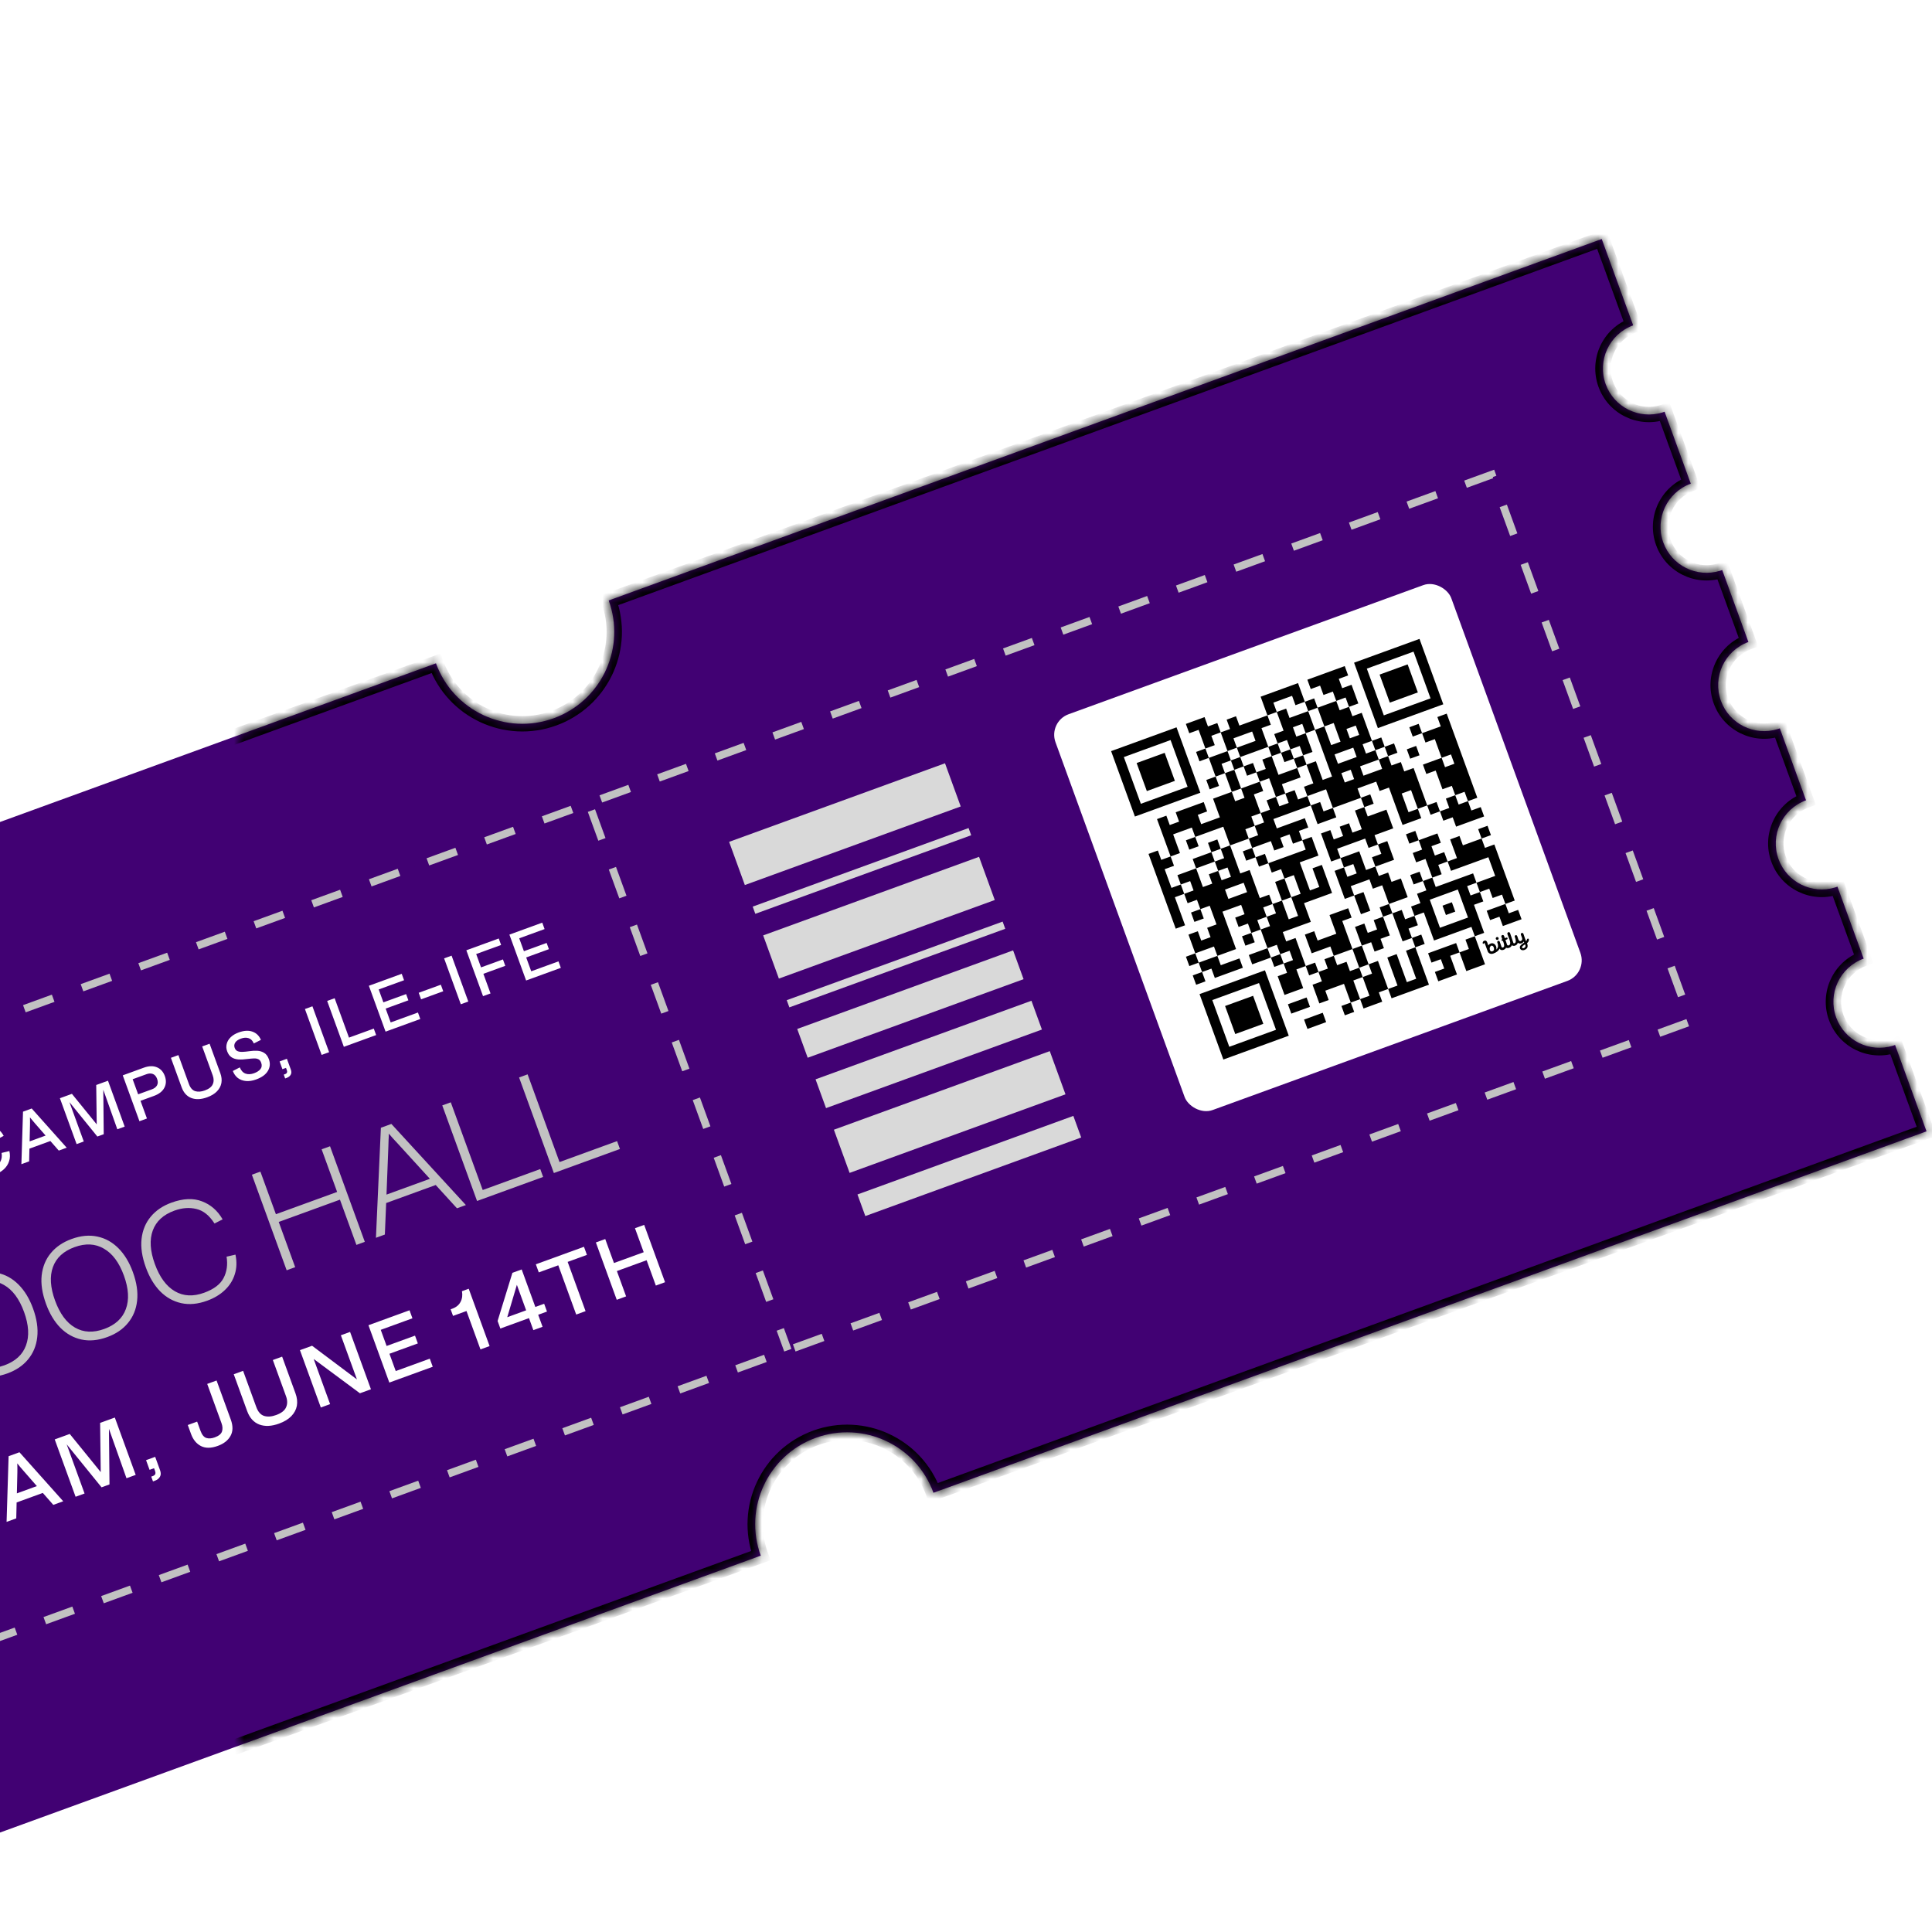 <svg width="194" height="193" viewBox="0 0 194 193" fill="none" xmlns="http://www.w3.org/2000/svg">
<g filter="url(#filter0_d_201_583)">
<mask id="path-1-inside-1_201_583" fill="white">
<path d="M19.778 42.605C21.521 47.394 26.817 49.863 31.605 48.12C36.245 46.431 38.707 41.409 37.272 36.743L37.12 36.293L136.837 -0.001L139.993 8.67C137.599 9.542 136.363 12.189 137.235 14.583C138.079 16.903 140.591 18.134 142.924 17.417L143.149 17.341L145.779 24.567C143.385 25.438 142.149 28.086 143.021 30.48C143.865 32.8 146.377 34.031 148.71 33.313L148.935 33.238L151.565 40.464C149.171 41.335 147.935 43.983 148.807 46.377C149.651 48.697 152.163 49.928 154.496 49.21L154.721 49.135L157.351 56.36C154.956 57.232 153.721 59.879 154.593 62.274C155.437 64.593 157.949 65.825 160.282 65.107L160.507 65.031L163.137 72.257C160.742 73.129 159.507 75.776 160.379 78.17C161.223 80.49 163.735 81.722 166.068 81.004L166.293 80.928L169.449 89.599L69.732 125.893C67.989 121.104 62.694 118.635 57.905 120.378C53.116 122.121 50.647 127.416 52.39 132.205L-47.326 168.499L-50.482 159.828C-48.087 158.956 -46.853 156.308 -47.725 153.914C-48.569 151.594 -51.08 150.363 -53.413 151.081L-53.638 151.157L-56.268 143.931C-53.873 143.059 -52.639 140.411 -53.511 138.017C-54.355 135.698 -56.866 134.467 -59.199 135.184L-59.424 135.26L-62.054 128.034C-59.659 127.163 -58.425 124.515 -59.297 122.12C-60.141 119.801 -62.652 118.57 -64.985 119.287L-65.21 119.363L-67.84 112.137C-65.445 111.266 -64.211 108.618 -65.083 106.223C-65.927 103.904 -68.438 102.673 -70.77 103.391L-70.996 103.466L-73.626 96.24C-71.231 95.369 -69.997 92.721 -70.869 90.327C-71.713 88.007 -74.224 86.776 -76.556 87.494L-76.781 87.57L-79.938 78.898L19.778 42.605Z"/>
</mask>
<path d="M19.778 42.605C21.521 47.394 26.817 49.863 31.605 48.12C36.245 46.431 38.707 41.409 37.272 36.743L37.12 36.293L136.837 -0.001L139.993 8.67C137.599 9.542 136.363 12.189 137.235 14.583C138.079 16.903 140.591 18.134 142.924 17.417L143.149 17.341L145.779 24.567C143.385 25.438 142.149 28.086 143.021 30.48C143.865 32.8 146.377 34.031 148.71 33.313L148.935 33.238L151.565 40.464C149.171 41.335 147.935 43.983 148.807 46.377C149.651 48.697 152.163 49.928 154.496 49.21L154.721 49.135L157.351 56.36C154.956 57.232 153.721 59.879 154.593 62.274C155.437 64.593 157.949 65.825 160.282 65.107L160.507 65.031L163.137 72.257C160.742 73.129 159.507 75.776 160.379 78.17C161.223 80.49 163.735 81.722 166.068 81.004L166.293 80.928L169.449 89.599L69.732 125.893C67.989 121.104 62.694 118.635 57.905 120.378C53.116 122.121 50.647 127.416 52.39 132.205L-47.326 168.499L-50.482 159.828C-48.087 158.956 -46.853 156.308 -47.725 153.914C-48.569 151.594 -51.08 150.363 -53.413 151.081L-53.638 151.157L-56.268 143.931C-53.873 143.059 -52.639 140.411 -53.511 138.017C-54.355 135.698 -56.866 134.467 -59.199 135.184L-59.424 135.26L-62.054 128.034C-59.659 127.163 -58.425 124.515 -59.297 122.12C-60.141 119.801 -62.652 118.57 -64.985 119.287L-65.21 119.363L-67.84 112.137C-65.445 111.266 -64.211 108.618 -65.083 106.223C-65.927 103.904 -68.438 102.673 -70.77 103.391L-70.996 103.466L-73.626 96.24C-71.231 95.369 -69.997 92.721 -70.869 90.327C-71.713 88.007 -74.224 86.776 -76.556 87.494L-76.781 87.57L-79.938 78.898L19.778 42.605Z" fill="#410173"/>
<path d="M19.778 42.605L20.501 42.342L20.238 41.619L19.515 41.882L19.778 42.605ZM31.605 48.12L31.868 48.843L31.868 48.843L31.605 48.12ZM37.272 36.743L38.007 36.517L38.004 36.507L38.001 36.498L37.272 36.743ZM37.12 36.293L36.857 35.57L36.152 35.827L36.391 36.538L37.12 36.293ZM136.837 -0.001L137.56 -0.264L137.297 -0.987L136.574 -0.724L136.837 -0.001ZM139.993 8.67L140.256 9.393L140.979 9.13L140.716 8.407L139.993 8.67ZM137.235 14.583L136.512 14.846L136.512 14.846L137.235 14.583ZM142.924 17.417L143.15 18.152L143.16 18.149L143.169 18.146L142.924 17.417ZM143.149 17.341L143.872 17.078L143.615 16.373L142.904 16.612L143.149 17.341ZM145.779 24.567L146.042 25.289L146.764 25.026L146.501 24.304L145.779 24.567ZM143.021 30.48L142.298 30.743L142.298 30.743L143.021 30.48ZM148.71 33.313L148.936 34.048L148.946 34.046L148.955 34.042L148.71 33.313ZM148.935 33.238L149.657 32.975L149.401 32.27L148.69 32.509L148.935 33.238ZM151.565 40.464L151.828 41.186L152.55 40.923L152.287 40.201L151.565 40.464ZM148.807 46.377L148.084 46.64L148.084 46.64L148.807 46.377ZM154.496 49.21L154.722 49.945L154.731 49.942L154.741 49.939L154.496 49.21ZM154.721 49.135L155.443 48.872L155.187 48.167L154.476 48.406L154.721 49.135ZM157.351 56.36L157.614 57.083L158.336 56.82L158.073 56.097L157.351 56.36ZM154.593 62.274L153.87 62.536L153.87 62.537L154.593 62.274ZM160.282 65.107L160.508 65.842L160.517 65.839L160.527 65.836L160.282 65.107ZM160.507 65.031L161.229 64.768L160.973 64.064L160.262 64.303L160.507 65.031ZM163.137 72.257L163.4 72.98L164.122 72.717L163.859 71.994L163.137 72.257ZM160.379 78.17L159.656 78.433L159.656 78.433L160.379 78.17ZM166.068 81.004L166.294 81.739L166.303 81.736L166.313 81.733L166.068 81.004ZM166.293 80.928L167.015 80.665L166.759 79.96L166.048 80.199L166.293 80.928ZM169.449 89.599L169.712 90.322L170.434 90.059L170.171 89.336L169.449 89.599ZM69.732 125.893L69.01 126.156L69.272 126.879L69.995 126.616L69.732 125.893ZM57.905 120.378L57.642 119.655L57.642 119.656L57.905 120.378ZM52.39 132.205L52.653 132.928L53.376 132.665L53.113 131.942L52.39 132.205ZM-47.326 168.499L-48.048 168.762L-47.785 169.484L-47.063 169.221L-47.326 168.499ZM-50.482 159.828L-50.745 159.105L-51.467 159.368L-51.204 160.091L-50.482 159.828ZM-47.725 153.914L-47.002 153.651L-47.002 153.651L-47.725 153.914ZM-53.413 151.081L-53.639 150.346L-53.648 150.349L-53.658 150.352L-53.413 151.081ZM-53.638 151.157L-54.36 151.42L-54.104 152.125L-53.393 151.885L-53.638 151.157ZM-56.268 143.931L-56.531 143.208L-57.253 143.471L-56.99 144.194L-56.268 143.931ZM-53.511 138.017L-52.788 137.754L-52.788 137.754L-53.511 138.017ZM-59.199 135.184L-59.425 134.449L-59.434 134.452L-59.444 134.455L-59.199 135.184ZM-59.424 135.26L-60.146 135.523L-59.89 136.228L-59.179 135.989L-59.424 135.26ZM-62.054 128.034L-62.317 127.312L-63.039 127.575L-62.776 128.297L-62.054 128.034ZM-59.297 122.12L-58.574 121.857L-58.574 121.857L-59.297 122.12ZM-64.985 119.287L-65.211 118.552L-65.22 118.555L-65.23 118.559L-64.985 119.287ZM-65.21 119.363L-65.932 119.626L-65.676 120.331L-64.965 120.092L-65.21 119.363ZM-67.84 112.137L-68.103 111.415L-68.825 111.678L-68.562 112.4L-67.84 112.137ZM-65.083 106.223L-64.36 105.96L-64.36 105.96L-65.083 106.223ZM-70.77 103.391L-70.997 102.656L-71.006 102.659L-71.016 102.662L-70.77 103.391ZM-70.996 103.466L-71.718 103.729L-71.462 104.434L-70.751 104.195L-70.996 103.466ZM-73.626 96.24L-73.888 95.518L-74.611 95.781L-74.348 96.504L-73.626 96.24ZM-70.869 90.327L-70.146 90.064L-70.146 90.064L-70.869 90.327ZM-76.556 87.494L-76.783 86.759L-76.792 86.762L-76.802 86.765L-76.556 87.494ZM-76.781 87.57L-77.504 87.832L-77.248 88.537L-76.536 88.298L-76.781 87.57ZM-79.938 78.898L-80.201 78.176L-80.923 78.439L-80.66 79.161L-79.938 78.898ZM19.778 42.605L19.056 42.868C20.944 48.056 26.68 50.73 31.868 48.843L31.605 48.12L31.342 47.397C26.953 48.995 22.099 46.731 20.501 42.342L19.778 42.605ZM31.605 48.12L31.868 48.843C36.894 47.013 39.562 41.572 38.007 36.517L37.272 36.743L36.537 36.969C37.852 41.246 35.595 45.85 31.342 47.397L31.605 48.12ZM37.272 36.743L38.001 36.498L37.849 36.048L37.12 36.293L36.391 36.538L36.543 36.988L37.272 36.743ZM37.12 36.293L37.383 37.016L137.1 0.722L136.837 -0.001L136.574 -0.724L36.857 35.57L37.12 36.293ZM136.837 -0.001L136.114 0.262L139.27 8.933L139.993 8.67L140.716 8.407L137.56 -0.264L136.837 -0.001ZM139.993 8.67L139.73 7.947C136.937 8.964 135.496 12.053 136.512 14.846L137.235 14.583L137.957 14.32C137.231 12.325 138.261 10.119 140.256 9.393L139.993 8.67ZM137.235 14.583L136.512 14.846C137.497 17.553 140.427 18.989 143.15 18.152L142.924 17.417L142.698 16.682C140.754 17.28 138.661 16.253 137.957 14.32L137.235 14.583ZM142.924 17.417L143.169 18.146L143.394 18.07L143.149 17.341L142.904 16.612L142.679 16.688L142.924 17.417ZM143.149 17.341L142.426 17.604L145.056 24.83L145.779 24.567L146.501 24.304L143.872 17.078L143.149 17.341ZM145.779 24.567L145.516 23.844C142.723 24.861 141.282 27.95 142.298 30.743L143.021 30.48L143.743 30.217C143.017 28.222 144.046 26.016 146.042 25.289L145.779 24.567ZM143.021 30.48L142.298 30.743C143.283 33.45 146.213 34.886 148.936 34.048L148.71 33.313L148.484 32.579C146.54 33.176 144.447 32.15 143.743 30.217L143.021 30.48ZM148.71 33.313L148.955 34.042L149.18 33.967L148.935 33.238L148.69 32.509L148.465 32.585L148.71 33.313ZM148.935 33.238L148.212 33.501L150.842 40.727L151.565 40.464L152.287 40.201L149.657 32.975L148.935 33.238ZM151.565 40.464L151.302 39.741C148.509 40.758 147.068 43.846 148.084 46.64L148.807 46.377L149.529 46.114C148.803 44.119 149.832 41.912 151.828 41.186L151.565 40.464ZM148.807 46.377L148.084 46.64C149.069 49.346 151.999 50.783 154.722 49.945L154.496 49.21L154.27 48.475C152.326 49.073 150.233 48.047 149.529 46.114L148.807 46.377ZM154.496 49.21L154.741 49.939L154.966 49.864L154.721 49.135L154.476 48.406L154.251 48.481L154.496 49.21ZM154.721 49.135L153.998 49.398L156.628 56.623L157.351 56.36L158.073 56.097L155.443 48.872L154.721 49.135ZM157.351 56.36L157.088 55.638C154.295 56.654 152.854 59.743 153.87 62.536L154.593 62.274L155.315 62.011C154.589 60.016 155.618 57.809 157.614 57.083L157.351 56.36ZM154.593 62.274L153.87 62.537C154.855 65.243 157.785 66.68 160.508 65.842L160.282 65.107L160.056 64.372C158.112 64.97 156.019 63.944 155.315 62.011L154.593 62.274ZM160.282 65.107L160.527 65.836L160.752 65.76L160.507 65.031L160.262 64.303L160.037 64.378L160.282 65.107ZM160.507 65.031L159.784 65.294L162.414 72.52L163.137 72.257L163.859 71.994L161.229 64.768L160.507 65.031ZM163.137 72.257L162.874 71.535C160.081 72.551 158.64 75.64 159.656 78.433L160.379 78.17L161.101 77.907C160.375 75.912 161.404 73.706 163.4 72.98L163.137 72.257ZM160.379 78.17L159.656 78.433C160.641 81.14 163.571 82.576 166.294 81.739L166.068 81.004L165.842 80.269C163.898 80.867 161.805 79.84 161.101 77.907L160.379 78.17ZM166.068 81.004L166.313 81.733L166.538 81.657L166.293 80.928L166.048 80.199L165.823 80.275L166.068 81.004ZM166.293 80.928L165.57 81.191L168.726 89.862L169.449 89.599L170.171 89.336L167.015 80.665L166.293 80.928ZM169.449 89.599L169.186 88.877L69.469 125.171L69.732 125.893L69.995 126.616L169.712 90.322L169.449 89.599ZM69.732 125.893L70.455 125.63C68.567 120.442 62.83 117.767 57.642 119.655L57.905 120.378L58.168 121.101C62.558 119.503 67.412 121.766 69.01 126.156L69.732 125.893ZM57.905 120.378L57.642 119.656C52.454 121.544 49.779 127.28 51.667 132.468L52.39 132.205L53.113 131.942C51.515 127.552 53.779 122.699 58.168 121.101L57.905 120.378ZM52.39 132.205L52.127 131.483L-47.589 167.776L-47.326 168.499L-47.063 169.221L52.653 132.928L52.39 132.205ZM-47.326 168.499L-46.603 168.236L-49.759 159.565L-50.482 159.828L-51.204 160.091L-48.048 168.762L-47.326 168.499ZM-50.482 159.828L-50.219 160.55C-47.425 159.533 -45.986 156.444 -47.002 153.651L-47.725 153.914L-48.447 154.177C-47.721 156.172 -48.75 158.379 -50.745 159.105L-50.482 159.828ZM-47.725 153.914L-47.002 153.651C-47.987 150.945 -50.916 149.509 -53.639 150.346L-53.413 151.081L-53.187 151.816C-51.243 151.218 -49.151 152.244 -48.447 154.177L-47.725 153.914ZM-53.413 151.081L-53.658 150.352L-53.883 150.428L-53.638 151.157L-53.393 151.885L-53.168 151.81L-53.413 151.081ZM-53.638 151.157L-52.915 150.894L-55.545 143.668L-56.268 143.931L-56.99 144.194L-54.36 151.42L-53.638 151.157ZM-56.268 143.931L-56.005 144.653C-53.211 143.637 -51.772 140.547 -52.788 137.754L-53.511 138.017L-54.233 138.28C-53.507 140.275 -54.536 142.482 -56.531 143.208L-56.268 143.931ZM-53.511 138.017L-52.788 137.754C-53.773 135.048 -56.702 133.612 -59.425 134.449L-59.199 135.184L-58.973 135.919C-57.029 135.321 -54.937 136.347 -54.233 138.28L-53.511 138.017ZM-59.199 135.184L-59.444 134.455L-59.669 134.531L-59.424 135.26L-59.179 135.989L-58.954 135.913L-59.199 135.184ZM-59.424 135.26L-58.701 134.997L-61.331 127.771L-62.054 128.034L-62.776 128.297L-60.146 135.523L-59.424 135.26ZM-62.054 128.034L-61.791 128.757C-58.997 127.74 -57.557 124.651 -58.574 121.857L-59.297 122.12L-60.019 122.383C-59.293 124.379 -60.322 126.585 -62.317 127.312L-62.054 128.034ZM-59.297 122.12L-58.574 121.857C-59.559 119.151 -62.488 117.715 -65.211 118.552L-64.985 119.287L-64.758 120.022C-62.815 119.425 -60.723 120.451 -60.019 122.383L-59.297 122.12ZM-64.985 119.287L-65.23 118.559L-65.455 118.634L-65.21 119.363L-64.965 120.092L-64.74 120.016L-64.985 119.287ZM-65.21 119.363L-64.487 119.1L-67.117 111.874L-67.84 112.137L-68.562 112.4L-65.932 119.626L-65.21 119.363ZM-67.84 112.137L-67.576 112.86C-64.783 111.843 -63.343 108.754 -64.36 105.96L-65.083 106.223L-65.805 106.486C-65.079 108.482 -66.108 110.688 -68.103 111.415L-67.84 112.137ZM-65.083 106.223L-64.36 105.96C-65.345 103.254 -68.274 101.818 -70.997 102.656L-70.77 103.391L-70.544 104.126C-68.601 103.528 -66.509 104.554 -65.805 106.487L-65.083 106.223ZM-70.77 103.391L-71.016 102.662L-71.241 102.737L-70.996 103.466L-70.751 104.195L-70.525 104.119L-70.77 103.391ZM-70.996 103.466L-70.273 103.203L-72.903 95.978L-73.626 96.24L-74.348 96.504L-71.718 103.729L-70.996 103.466ZM-73.626 96.24L-73.362 96.963C-70.569 95.946 -69.129 92.857 -70.146 90.064L-70.869 90.327L-71.591 90.59C-70.865 92.585 -71.893 94.792 -73.888 95.518L-73.626 96.24ZM-70.869 90.327L-70.146 90.064C-71.131 87.358 -74.06 85.921 -76.783 86.759L-76.556 87.494L-76.33 88.229C-74.387 87.631 -72.295 88.657 -71.591 90.59L-70.869 90.327ZM-76.556 87.494L-76.802 86.765L-77.027 86.841L-76.781 87.57L-76.536 88.298L-76.311 88.223L-76.556 87.494ZM-76.781 87.57L-76.059 87.306L-79.215 78.635L-79.938 78.898L-80.66 79.161L-77.504 87.832L-76.781 87.57ZM-79.938 78.898L-79.674 79.621L20.041 43.328L19.778 42.605L19.515 41.882L-80.201 78.176L-79.938 78.898Z" fill="black" mask="url(#path-1-inside-1_201_583)"/>
<g clip-path="url(#clip0_201_583)">
<rect x="-56.285" y="89.93" width="193.777" height="58.441" transform="rotate(-20 -56.285 89.93)" fill="#410173"/>
<line x1="33.28" y1="51.602" x2="59.58" y2="123.86" stroke="#C2C2C2" stroke-width="0.769" stroke-dasharray="3.08 3.08"/>
<path d="M-41.666 100.182C-42.108 100.343 -42.523 100.389 -42.911 100.32C-43.296 100.245 -43.638 100.065 -43.938 99.778C-44.24 99.487 -44.481 99.093 -44.662 98.596C-44.841 98.103 -44.91 97.651 -44.869 97.24C-44.83 96.825 -44.686 96.465 -44.439 96.16C-44.188 95.854 -43.837 95.619 -43.386 95.455C-42.94 95.293 -42.523 95.246 -42.135 95.315C-41.747 95.383 -41.403 95.563 -41.101 95.854C-40.801 96.141 -40.561 96.533 -40.38 97.03C-40.2 97.523 -40.131 97.977 -40.17 98.392C-40.21 98.808 -40.356 99.168 -40.607 99.474C-40.858 99.78 -41.211 100.016 -41.666 100.182ZM-41.914 99.499C-41.489 99.344 -41.209 99.085 -41.074 98.721C-40.937 98.352 -40.97 97.887 -41.174 97.326C-41.367 96.796 -41.631 96.424 -41.966 96.212C-42.302 95.996 -42.694 95.969 -43.14 96.131C-43.557 96.283 -43.834 96.544 -43.972 96.913C-44.111 97.279 -44.078 97.742 -43.874 98.302C-43.683 98.829 -43.419 99.2 -43.082 99.416C-42.746 99.633 -42.357 99.66 -41.914 99.499ZM-38.925 99.113L-38.763 93.837L-37.891 93.519L-34.375 97.457L-35.171 97.746L-36.014 96.787L-38.119 97.552L-38.148 98.83L-38.925 99.113ZM-38.059 95.141L-38.098 96.822L-36.493 96.238L-37.598 94.973C-37.743 94.811 -37.899 94.624 -38.066 94.413C-38.056 94.677 -38.054 94.919 -38.059 95.141ZM-34.211 95.529L-35.287 92.572L-34.535 92.298L-33.477 95.205C-33.336 95.592 -33.126 95.831 -32.845 95.919C-32.566 96.004 -32.246 95.98 -31.884 95.848C-31.466 95.697 -31.201 95.49 -31.086 95.229C-30.967 94.966 -30.968 94.668 -31.089 94.335L-32.147 91.429L-31.401 91.157L-30.325 94.115C-30.199 94.46 -30.163 94.788 -30.217 95.099C-30.273 95.405 -30.419 95.683 -30.658 95.932C-30.892 96.18 -31.222 96.381 -31.648 96.535C-32.25 96.755 -32.778 96.78 -33.231 96.611C-33.685 96.437 -34.012 96.077 -34.211 95.529ZM-24.506 93.936C-24.957 94.1 -25.376 94.143 -25.762 94.064C-26.149 93.985 -26.491 93.8 -26.788 93.507C-27.085 93.215 -27.322 92.826 -27.498 92.342C-27.679 91.845 -27.745 91.389 -27.695 90.975C-27.647 90.557 -27.497 90.197 -27.244 89.895C-26.987 89.591 -26.64 89.36 -26.201 89.2C-25.822 89.062 -25.467 89.009 -25.136 89.041C-24.802 89.068 -24.508 89.168 -24.253 89.343C-23.995 89.516 -23.787 89.753 -23.63 90.053L-24.349 90.437C-24.53 90.121 -24.764 89.92 -25.048 89.833C-25.329 89.744 -25.633 89.759 -25.962 89.879C-26.417 90.044 -26.703 90.32 -26.82 90.706C-26.934 91.087 -26.897 91.536 -26.709 92.054C-26.503 92.619 -26.227 92.998 -25.88 93.191C-25.534 93.38 -25.155 93.399 -24.742 93.249C-24.376 93.116 -24.12 92.92 -23.975 92.662C-23.828 92.399 -23.784 92.101 -23.842 91.769L-23.06 91.578C-22.977 91.939 -22.984 92.273 -23.082 92.581C-23.176 92.887 -23.345 93.156 -23.59 93.388C-23.834 93.62 -24.14 93.803 -24.506 93.936ZM-21.852 92.898L-21.689 87.623L-20.817 87.305L-17.302 91.242L-18.098 91.532L-18.941 90.572L-21.045 91.338L-21.074 92.615L-21.852 92.898ZM-20.986 88.926L-21.025 90.608L-19.42 90.024L-20.524 88.759C-20.669 88.597 -20.825 88.41 -20.993 88.199C-20.983 88.463 -20.98 88.705 -20.986 88.926ZM-16.308 90.881L-17.985 86.274L-16.778 85.835L-14.288 88.9L-14.338 84.947L-13.157 84.517L-11.48 89.124L-12.219 89.393L-13.628 85.425L-13.584 89.889L-14.223 90.122L-17.025 86.669L-15.588 90.618L-16.308 90.881ZM-9.997 88.584L-11.674 83.977L-9.563 83.209C-9.058 83.025 -8.619 83.011 -8.247 83.167C-7.872 83.321 -7.606 83.613 -7.449 84.043C-7.291 84.476 -7.309 84.874 -7.502 85.235C-7.692 85.591 -8.04 85.86 -8.545 86.044L-9.891 86.534L-9.245 88.31L-9.997 88.584ZM-9.296 83.863L-10.68 84.367L-10.128 85.883L-8.744 85.38C-8.508 85.294 -8.339 85.163 -8.236 84.987C-8.134 84.807 -8.131 84.589 -8.224 84.332C-8.316 84.079 -8.457 83.915 -8.646 83.841C-8.835 83.767 -9.052 83.774 -9.296 83.863ZM-5.762 85.175L-6.839 82.217L-6.087 81.944L-5.029 84.85C-4.888 85.238 -4.677 85.476 -4.397 85.565C-4.118 85.65 -3.797 85.626 -3.435 85.494C-3.018 85.342 -2.752 85.136 -2.637 84.874C-2.518 84.612 -2.519 84.314 -2.64 83.981L-3.698 81.074L-2.953 80.803L-1.876 83.76C-1.75 84.106 -1.714 84.434 -1.768 84.744C-1.824 85.051 -1.971 85.329 -2.209 85.578C-2.444 85.825 -2.774 86.026 -3.199 86.181C-3.802 86.4 -4.329 86.425 -4.782 86.256C-5.236 86.083 -5.563 85.722 -5.762 85.175ZM1.486 80.776C1.373 80.502 1.201 80.326 0.972 80.248C0.743 80.169 0.483 80.182 0.193 80.288C-0.086 80.389 -0.278 80.523 -0.384 80.691C-0.485 80.857 -0.503 81.032 -0.435 81.218C-0.377 81.378 -0.282 81.487 -0.152 81.544C-0.021 81.601 0.145 81.627 0.348 81.62C0.551 81.613 0.783 81.59 1.046 81.552C1.321 81.509 1.588 81.495 1.847 81.511C2.105 81.526 2.334 81.598 2.534 81.726C2.737 81.852 2.893 82.065 3.002 82.364C3.152 82.777 3.117 83.166 2.898 83.533C2.682 83.897 2.292 84.182 1.728 84.388C1.357 84.523 1.014 84.576 0.698 84.548C0.387 84.518 0.117 84.418 -0.112 84.249C-0.338 84.073 -0.508 83.837 -0.621 83.539L0.078 83.178C0.209 83.498 0.399 83.705 0.648 83.8C0.902 83.894 1.191 83.882 1.515 83.764C1.806 83.658 2.019 83.518 2.157 83.344C2.294 83.17 2.316 82.957 2.224 82.704C2.16 82.527 2.062 82.41 1.932 82.353C1.805 82.294 1.656 82.27 1.483 82.28C1.309 82.286 1.121 82.302 0.92 82.327C0.553 82.38 0.228 82.398 -0.054 82.382C-0.334 82.359 -0.569 82.285 -0.758 82.158C-0.948 82.031 -1.092 81.831 -1.192 81.557C-1.284 81.305 -1.298 81.057 -1.233 80.814C-1.171 80.567 -1.037 80.344 -0.832 80.146C-0.628 79.947 -0.361 79.788 -0.033 79.669C0.502 79.474 0.965 79.448 1.356 79.592C1.746 79.732 2.027 80.007 2.2 80.416L1.486 80.776ZM4.633 84.289L4.493 83.904L4.613 83.86C4.727 83.819 4.795 83.763 4.817 83.693C4.841 83.627 4.837 83.55 4.804 83.461L4.719 83.227L4.359 83.359L4.076 82.581L4.809 82.314L5.203 83.395C5.278 83.601 5.274 83.775 5.191 83.914C5.11 84.058 4.973 84.166 4.779 84.236L4.633 84.289ZM9.048 81.652L8.296 81.925L6.62 77.319L7.372 77.045L9.048 81.652ZM10.528 81.113L8.852 76.507L9.603 76.233L11.043 80.189L13.533 79.282L13.77 79.933L10.528 81.113ZM14.716 79.589L13.04 74.982L16.338 73.782L16.573 74.426L14.026 75.353L14.498 76.648L16.779 75.818L17.007 76.444L14.725 77.274L15.231 78.664L17.968 77.668L18.204 78.319L14.716 79.589ZM18.283 76.344L18.044 75.687L20.268 74.877L20.507 75.534L18.283 76.344ZM23.024 76.565L22.272 76.839L20.595 72.232L21.347 71.959L23.024 76.565ZM24.504 76.026L22.827 71.42L26.081 70.235L26.318 70.886L23.816 71.797L24.303 73.137L26.503 72.336L26.737 72.981L24.538 73.781L25.256 75.753L24.504 76.026ZM28.828 74.453L27.151 69.846L30.45 68.645L30.684 69.29L28.137 70.217L28.609 71.512L30.89 70.682L31.118 71.308L28.837 72.138L29.343 73.528L32.079 72.532L32.316 73.183L28.828 74.453Z" fill="white"/>
<path d="M-36.406 118.544L-39.899 108.947L-35.66 107.404C-34.721 107.062 -33.914 107.027 -33.238 107.298C-32.563 107.569 -32.096 108.06 -31.838 108.771C-31.655 109.271 -31.631 109.774 -31.765 110.28C-31.902 110.777 -32.253 111.233 -32.818 111.647C-32.026 111.558 -31.395 111.666 -30.926 111.972C-30.456 112.278 -30.124 112.699 -29.93 113.235C-29.639 114.033 -29.697 114.775 -30.104 115.46C-30.505 116.133 -31.201 116.649 -32.193 117.01L-36.406 118.544ZM-35.363 108.22L-38.746 109.451L-37.481 112.927L-34.098 111.695C-33.422 111.449 -32.97 111.106 -32.743 110.666C-32.51 110.213 -32.486 109.732 -32.672 109.223C-32.873 108.67 -33.218 108.309 -33.707 108.139C-34.197 107.969 -34.748 107.996 -35.363 108.22ZM-33.766 112.484L-37.189 113.73L-35.852 117.403L-32.429 116.157C-31.885 115.959 -31.481 115.717 -31.217 115.433C-30.944 115.144 -30.787 114.839 -30.745 114.516C-30.698 114.18 -30.737 113.842 -30.862 113.499C-31.079 112.903 -31.441 112.522 -31.948 112.359C-32.458 112.187 -33.064 112.229 -33.766 112.484ZM-23.259 113.908C-24.189 114.246 -25.054 114.328 -25.854 114.152C-26.654 113.975 -27.359 113.581 -27.969 112.968C-28.571 112.353 -29.051 111.553 -29.409 110.57C-29.792 109.517 -29.936 108.561 -29.842 107.701C-29.741 106.83 -29.435 106.087 -28.923 105.474C-28.405 104.848 -27.712 104.377 -26.843 104.061C-25.913 103.722 -25.048 103.641 -24.248 103.817C-23.452 103.984 -22.748 104.374 -22.138 104.987C-21.527 105.599 -21.043 106.397 -20.685 107.38C-20.302 108.433 -20.16 109.396 -20.261 110.267C-20.355 111.126 -20.662 111.869 -21.179 112.495C-21.688 113.117 -22.381 113.588 -23.259 113.908ZM-23.556 113.092C-22.45 112.689 -21.728 112.024 -21.39 111.096C-21.044 110.164 -21.108 109.045 -21.584 107.737C-22.063 106.421 -22.735 105.517 -23.599 105.027C-24.458 104.524 -25.44 104.474 -26.546 104.877C-27.652 105.279 -28.374 105.945 -28.712 106.873C-29.05 107.801 -28.98 108.923 -28.5 110.24C-28.021 111.556 -27.354 112.461 -26.498 112.955C-25.643 113.448 -24.662 113.494 -23.556 113.092ZM-13.231 110.258C-14.162 110.597 -15.027 110.678 -15.826 110.502C-16.626 110.326 -17.331 109.931 -17.942 109.319C-18.543 108.703 -19.023 107.903 -19.381 106.92C-19.764 105.867 -19.909 104.911 -19.814 104.051C-19.713 103.18 -19.407 102.437 -18.895 101.824C-18.378 101.198 -17.684 100.727 -16.815 100.411C-15.885 100.072 -15.02 99.991 -14.221 100.167C-13.424 100.334 -12.721 100.724 -12.11 101.337C-11.499 101.95 -11.015 102.747 -10.658 103.73C-10.274 104.784 -10.133 105.746 -10.233 106.617C-10.328 107.477 -10.634 108.219 -11.152 108.845C-11.66 109.468 -12.354 109.939 -13.231 110.258ZM-13.528 109.442C-12.423 109.039 -11.701 108.374 -11.363 107.446C-11.016 106.515 -11.08 105.395 -11.556 104.087C-12.035 102.771 -12.707 101.867 -13.572 101.377C-14.43 100.874 -15.412 100.824 -16.518 101.227C-17.624 101.629 -18.346 102.295 -18.684 103.223C-19.022 104.151 -18.952 105.273 -18.473 106.59C-17.993 107.906 -17.326 108.811 -16.471 109.305C-15.615 109.799 -14.634 109.844 -13.528 109.442ZM-3.203 106.608C-4.134 106.947 -4.999 107.028 -5.798 106.852C-6.598 106.676 -7.303 106.281 -7.914 105.669C-8.515 105.053 -8.995 104.253 -9.353 103.271C-9.736 102.217 -9.881 101.261 -9.786 100.402C-9.686 99.53 -9.38 98.788 -8.867 98.174C-8.35 97.548 -7.656 97.077 -6.788 96.761C-5.612 96.333 -4.589 96.289 -3.72 96.628C-2.845 96.956 -2.154 97.559 -1.645 98.438L-2.462 98.854C-2.975 98.047 -3.579 97.561 -4.275 97.397C-4.974 97.224 -5.714 97.28 -6.495 97.564C-7.601 97.966 -8.323 98.632 -8.661 99.56C-8.999 100.488 -8.929 101.61 -8.449 102.927C-7.97 104.243 -7.301 105.153 -6.443 105.655C-5.584 106.158 -4.602 106.208 -3.496 105.805C-2.53 105.454 -1.883 104.965 -1.555 104.338C-1.221 103.7 -1.119 102.982 -1.25 102.185L-0.356 101.979C-0.207 102.69 -0.23 103.349 -0.426 103.957C-0.614 104.562 -0.948 105.091 -1.429 105.545C-1.901 105.995 -2.493 106.349 -3.203 106.608ZM4.785 103.551L1.292 93.954L2.148 93.643L3.705 97.921L9.853 95.684L8.296 91.405L9.139 91.098L12.632 100.696L11.789 101.002L10.136 96.46L3.988 98.698L5.641 103.24L4.785 103.551ZM13.75 100.289L14.246 89.24L15.299 88.856L22.781 97.001L21.886 97.327L19.752 94.988L14.776 96.799L14.645 99.963L13.75 100.289ZM15 91.067L14.81 95.952L19.168 94.366L15.869 90.751C15.735 90.601 15.597 90.453 15.454 90.306C15.319 90.156 15.182 89.997 15.042 89.829C15.042 90.048 15.034 90.26 15.019 90.464C15.013 90.665 15.007 90.866 15 91.067ZM23.903 96.593L20.41 86.996L21.265 86.685L24.471 95.492L30.25 93.388L30.538 94.178L23.903 96.593ZM31.616 93.786L28.123 84.189L28.979 83.877L32.184 92.684L37.964 90.581L38.251 91.371L31.616 93.786Z" fill="#C2C2C2"/>
<path d="M-31.081 131.633L-32.484 127.778L-33.835 128.27L-34.076 127.606L-33.918 127.549C-33.518 127.403 -33.238 127.173 -33.078 126.858C-32.913 126.542 -32.867 126.185 -32.94 125.788L-32.261 125.541L-30.165 131.299L-31.081 131.633ZM-26.297 129.981C-26.808 130.167 -27.266 130.193 -27.672 130.061C-28.073 129.927 -28.428 129.665 -28.736 129.276C-29.041 128.88 -29.301 128.388 -29.516 127.798C-29.767 127.108 -29.884 126.516 -29.867 126.021C-29.853 125.52 -29.722 125.109 -29.476 124.787C-29.229 124.464 -28.887 124.224 -28.45 124.065C-27.94 123.879 -27.481 123.852 -27.075 123.984C-26.669 124.117 -26.314 124.378 -26.011 124.769C-25.703 125.158 -25.441 125.647 -25.227 126.237C-24.976 126.927 -24.86 127.523 -24.88 128.025C-24.895 128.525 -25.025 128.936 -25.272 129.259C-25.518 129.581 -25.86 129.822 -26.297 129.981ZM-26.593 129.167C-26.156 129.008 -25.917 128.706 -25.876 128.262C-25.832 127.811 -25.931 127.251 -26.174 126.582C-26.374 126.034 -26.583 125.624 -26.801 125.352C-27.014 125.077 -27.233 124.91 -27.458 124.849C-27.685 124.782 -27.917 124.792 -28.154 124.878C-28.591 125.037 -28.83 125.339 -28.871 125.783C-28.913 126.228 -28.811 126.784 -28.568 127.453C-28.369 128.001 -28.161 128.414 -27.946 128.694C-27.733 128.968 -27.513 129.138 -27.286 129.205C-27.056 129.264 -26.825 129.252 -26.593 129.167ZM-23.339 128.815L-23.136 122.22L-22.046 121.823L-17.651 126.745L-18.647 127.107L-19.701 125.907L-22.331 126.864L-22.367 128.461L-23.339 128.815ZM-22.256 123.85L-22.305 125.952L-20.299 125.221L-21.68 123.64C-21.861 123.437 -22.056 123.204 -22.265 122.94C-22.253 123.27 -22.25 123.573 -22.256 123.85ZM-16.409 126.292L-18.505 120.534L-16.996 119.985L-13.884 123.817L-13.947 118.875L-12.47 118.338L-10.374 124.096L-11.299 124.432L-13.059 119.473L-13.005 125.053L-13.802 125.344L-17.305 121.028L-15.509 125.965L-16.409 126.292ZM-8.638 124.752L-8.813 124.27L-8.663 124.215C-8.521 124.164 -8.436 124.094 -8.408 124.006C-8.378 123.924 -8.384 123.828 -8.424 123.717L-8.53 123.425L-8.981 123.589L-9.334 122.617L-8.418 122.284L-7.926 123.634C-7.832 123.892 -7.837 124.109 -7.94 124.284C-8.042 124.464 -8.214 124.598 -8.456 124.686L-8.638 124.752ZM-2.127 121.184C-2.796 121.427 -3.36 121.433 -3.82 121.201C-4.275 120.967 -4.607 120.563 -4.816 119.989L-5.144 119.088L-4.204 118.746L-3.867 119.67C-3.724 120.065 -3.529 120.304 -3.284 120.388C-3.035 120.465 -2.753 120.445 -2.437 120.33C-2.037 120.185 -1.795 119.989 -1.711 119.744C-1.628 119.499 -1.643 119.219 -1.758 118.903L-3.193 114.961L-2.253 114.619L-0.827 118.537C-0.591 119.184 -0.6 119.733 -0.854 120.183C-1.102 120.632 -1.526 120.965 -2.127 121.184ZM0.818 117.688L-0.528 113.991L0.412 113.649L1.735 117.282C1.911 117.767 2.174 118.065 2.525 118.176C2.873 118.281 3.274 118.252 3.727 118.087C4.248 117.897 4.581 117.639 4.724 117.312C4.873 116.984 4.872 116.612 4.72 116.196L3.398 112.562L4.33 112.223L5.675 115.92C5.833 116.351 5.877 116.761 5.81 117.15C5.741 117.533 5.557 117.88 5.259 118.191C4.966 118.501 4.554 118.752 4.022 118.946C3.269 119.22 2.609 119.251 2.043 119.04C1.475 118.823 1.067 118.372 0.818 117.688ZM8.216 117.33L6.12 111.571L7.337 111.129L11.841 114.508L10.228 110.076L11.152 109.74L13.248 115.498L12.142 115.901L7.498 112.456L9.148 116.99L8.216 117.33ZM15.094 114.826L12.998 109.068L17.122 107.567L17.415 108.373L14.232 109.531L14.821 111.151L17.673 110.113L17.957 110.895L15.106 111.933L15.738 113.67L19.158 112.426L19.454 113.239L15.094 114.826ZM24.245 111.495L22.842 107.641L21.492 108.132L21.25 107.469L21.408 107.411C21.808 107.266 22.088 107.036 22.248 106.721C22.413 106.404 22.459 106.048 22.387 105.651L23.066 105.404L25.162 111.162L24.245 111.495ZM29.557 109.562L29.117 108.354L26.242 109.4L25.966 108.642L27.453 103.807L28.385 103.468L29.756 107.235L30.641 106.913L30.926 107.695L30.041 108.017L30.481 109.226L29.557 109.562ZM26.936 108.262L28.832 107.572L27.901 105.013L26.936 108.262ZM33.859 107.996L32.06 103.051L30.101 103.764L29.805 102.951L34.639 101.191L34.935 102.005L33 102.709L34.8 107.654L33.859 107.996ZM37.93 106.515L35.834 100.756L36.774 100.414L37.651 102.823L40.637 101.737L39.76 99.328L40.684 98.991L42.78 104.749L41.856 105.086L40.93 102.542L37.944 103.629L38.87 106.172L37.93 106.515Z" fill="white"/>
<g clip-path="url(#clip1_201_583)">
<rect x="81.237" y="48.468" width="42.293" height="42.293" rx="2.197" transform="rotate(-20 81.237 48.468)" fill="white"/>
<g clip-path="url(#clip2_201_583)">
<path d="M118.538 40.15L87.57 51.421L98.841 82.389L129.809 71.118L118.538 40.15Z" fill="white"/>
<path d="M91.327 61.744L92.266 61.402L92.607 62.341L93.546 61.999L93.887 62.938L92.949 63.279L93.29 64.218L93.632 65.156L94.57 64.814L94.912 65.753L93.973 66.094L94.315 67.033L94.656 67.971L94.998 68.91L94.06 69.251L93.718 68.313L93.376 67.374L93.035 66.436L92.693 65.498L92.352 64.559L92.01 63.621L91.669 62.682L91.327 61.744ZM95.084 72.067L96.023 71.725L96.364 72.663L95.426 73.005L95.084 72.067ZM95.767 73.943L96.706 73.602L97.047 74.54L96.109 74.882L95.767 73.943ZM95.34 69.848L96.278 69.507L96.62 70.445L97.558 70.103L97.216 69.165L98.155 68.823L97.813 67.885L97.472 66.947L96.533 67.288L96.192 66.35L95.253 66.691L94.912 65.753L95.85 65.411L95.509 64.473L94.57 64.814L94.229 63.876L95.167 63.535L96.106 63.193L96.447 64.131L96.789 65.07L97.727 64.728L97.385 63.79L98.324 63.448L98.665 64.387L99.604 64.045L99.262 63.107L98.324 63.448L97.982 62.51L98.921 62.168L98.579 61.23L99.518 60.888L99.859 61.827L100.201 62.765L100.542 63.704L101.481 63.362L101.822 64.3L102.164 65.239L102.505 66.177L103.444 65.836L103.785 66.774L102.847 67.116L103.189 68.054L102.25 68.396L102.592 69.334L101.653 69.676L101.312 68.737L100.373 69.079L100.032 68.14L100.97 67.799L100.629 66.86L99.69 67.202L98.752 67.543L99.093 68.482L99.435 69.42L99.776 70.359L100.118 71.297L99.18 71.639L98.241 71.98L97.9 71.042L96.961 71.383L96.023 71.725L95.681 70.787L95.34 69.848ZM96.364 72.663L97.303 72.322L98.241 71.98L98.583 72.919L99.521 72.577L100.46 72.236L100.801 73.174L99.863 73.516L98.924 73.857L97.986 74.199L97.644 73.26L96.706 73.602L96.364 72.663ZM92.179 58.246L93.118 57.904L93.459 58.843L94.398 58.501L94.056 57.562L94.995 57.221L95.933 56.879L96.871 56.538L97.213 57.476L96.275 57.818L96.616 58.756L97.555 58.415L98.493 58.073L98.151 57.135L97.81 56.196L98.748 55.855L99.687 55.513L100.028 56.452L100.967 56.11L100.625 55.172L101.564 54.83L102.502 54.489L102.844 55.427L101.905 55.769L102.247 56.707L102.588 57.645L101.65 57.987L101.991 58.925L101.053 59.267L101.394 60.205L100.456 60.547L99.518 60.888L99.176 59.95L98.835 59.011L97.896 59.353L96.958 59.695L96.019 60.036L95.678 59.098L94.739 59.439L93.801 59.781L94.142 60.719L94.484 61.658L93.546 61.999L93.204 61.061L92.862 60.123L92.521 59.184L92.179 58.246ZM95.595 67.63L96.533 67.288L96.875 68.227L95.936 68.568L95.595 67.63ZM95.081 60.378L96.019 60.036L96.361 60.975L95.422 61.316L95.081 60.378ZM95.764 62.255L96.702 61.913L97.641 61.572L97.982 62.51L97.044 62.852L96.106 63.193L95.764 62.255ZM99.007 65.325L99.349 66.264L100.287 65.922L101.225 65.581L100.884 64.642L99.945 64.984L99.007 65.325ZM97.299 60.633L98.238 60.291L98.579 61.23L97.641 61.572L97.299 60.633ZM100.715 70.017L101.653 69.676L101.995 70.614L101.056 70.956L100.715 70.017ZM101.398 71.894L102.336 71.552L103.275 71.211L103.616 72.149L102.678 72.491L101.739 72.832L101.398 71.894ZM95.077 48.689L96.016 48.347L96.954 48.006L97.296 48.944L98.234 48.603L98.576 49.541L97.637 49.883L97.979 50.821L97.04 51.163L96.699 50.224L96.357 49.286L95.419 49.627L95.077 48.689ZM96.102 51.504L97.04 51.163L97.382 52.101L96.444 52.443L96.102 51.504ZM97.127 54.319L98.065 53.978L98.407 54.916L97.468 55.258L97.127 54.319ZM102.592 69.334L103.53 68.993L103.189 68.054L104.127 67.713L103.785 66.774L104.724 66.433L105.065 67.371L105.407 68.309L106.345 67.968L106.004 67.029L105.662 66.091L106.601 65.749L106.259 64.811L105.918 63.873L104.979 64.214L104.638 63.276L103.699 63.617L103.358 62.679L104.296 62.337L105.234 61.996L106.173 61.654L107.111 61.313L106.77 60.374L107.708 60.033L108.05 60.971L108.391 61.91L107.453 62.251L106.514 62.593L106.856 63.531L107.197 64.469L107.539 65.408L108.477 65.066L108.136 64.128L107.794 63.19L108.733 62.848L109.074 63.786L109.416 64.725L109.757 65.663L108.819 66.005L107.881 66.346L106.942 66.688L107.284 67.626L107.625 68.565L106.687 68.906L105.748 69.248L104.81 69.589L105.152 70.528L106.09 70.186L106.432 71.125L106.773 72.063L107.115 73.002L106.176 73.343L106.518 74.281L106.859 75.22L105.921 75.561L104.983 75.903L104.641 74.965L104.299 74.026L105.238 73.685L104.896 72.746L105.835 72.405L105.493 71.466L104.555 71.808L104.213 70.869L103.275 71.211L102.933 70.273L102.592 69.334ZM103.616 72.149L104.555 71.808L104.896 72.746L103.958 73.088L103.616 72.149ZM105.324 76.841L106.263 76.5L107.201 76.158L107.542 77.097L106.604 77.438L105.666 77.78L105.324 76.841ZM97.382 52.101L98.32 51.76L99.259 51.418L99.6 52.356L98.662 52.698L99.004 53.636L98.065 53.978L97.724 53.039L97.382 52.101ZM100.798 61.485L101.736 61.144L102.078 62.082L101.139 62.424L100.798 61.485ZM106.946 78.377L107.884 78.035L108.822 77.694L109.164 78.632L108.226 78.974L107.287 79.315L106.946 78.377ZM99.004 53.636L99.942 53.295L100.284 54.233L100.625 55.172L99.687 55.513L99.345 54.575L99.004 53.636ZM101.394 60.205L102.333 59.864L101.991 58.925L102.93 58.584L102.588 57.645L103.527 57.304L103.185 56.365L104.123 56.024L104.465 56.962L105.403 56.621L105.062 55.682L106 55.341L106.342 56.279L107.28 55.938L107.622 56.876L106.683 57.218L105.745 57.559L104.807 57.901L103.868 58.242L104.21 59.181L105.148 58.839L106.087 58.498L107.025 58.156L107.367 59.094L106.428 59.436L106.77 60.374L105.831 60.716L105.49 59.778L104.551 60.119L104.893 61.057L103.954 61.399L103.613 60.461L102.674 60.802L101.736 61.144L101.394 60.205ZM102.078 62.082L103.016 61.74L103.358 62.679L102.419 63.02L102.078 62.082ZM98.576 49.541L99.514 49.2L99.173 48.261L100.111 47.92L100.453 48.858L101.391 48.516L102.329 48.175L103.268 47.833L103.609 48.772L102.671 49.113L103.013 50.052L103.354 50.99L102.416 51.332L101.477 51.673L100.539 52.015L100.197 51.076L101.136 50.735L102.074 50.393L101.733 49.455L100.794 49.796L99.856 50.138L100.197 51.076L99.259 51.418L98.917 50.48L98.576 49.541ZM99.6 52.356L100.539 52.015L100.88 52.953L99.942 53.295L99.6 52.356ZM104.041 64.556L104.979 64.214L105.321 65.153L105.662 66.091L104.724 66.433L104.382 65.494L104.041 64.556ZM107.115 73.002L108.053 72.66L108.395 73.598L107.456 73.94L107.115 73.002ZM107.798 74.878L108.736 74.537L108.395 73.598L109.333 73.257L108.992 72.318L109.93 71.977L110.271 72.915L111.21 72.574L111.551 73.512L112.49 73.171L112.831 74.109L111.893 74.451L112.235 75.389L112.576 76.327L111.638 76.669L111.296 75.731L110.955 74.792L110.016 75.134L109.078 75.475L109.419 76.414L108.481 76.755L108.139 75.817L107.798 74.878ZM100.88 52.953L101.819 52.612L102.16 53.55L101.222 53.892L100.88 52.953ZM107.028 69.845L107.967 69.503L108.308 70.442L109.247 70.1L110.185 69.758L109.844 68.82L109.502 67.882L110.441 67.54L111.379 67.198L111.721 68.137L110.782 68.478L111.124 69.417L111.465 70.355L111.807 71.294L110.868 71.635L109.93 71.977L109.588 71.038L108.65 71.38L107.712 71.722L107.37 70.783L107.028 69.845ZM102.16 53.55L103.099 53.209L102.757 52.27L103.696 51.929L104.037 52.867L104.379 53.805L105.317 53.464L106.256 53.122L106.597 54.061L105.659 54.402L104.72 54.744L105.062 55.682L104.123 56.024L103.782 55.085L103.44 54.147L102.502 54.489L102.16 53.55ZM110.699 77.01L111.638 76.669L111.979 77.607L111.041 77.949L110.699 77.01ZM103.354 50.99L104.293 50.649L104.634 51.587L103.696 51.929L103.354 50.99ZM112.576 76.327L113.515 75.986L113.173 75.047L112.831 74.109L113.77 73.767L113.428 72.829L114.367 72.487L114.708 73.426L115.05 74.364L115.391 75.303L114.453 75.644L114.795 76.583L113.856 76.924L112.918 77.266L112.576 76.327ZM102.585 45.956L103.523 45.615L104.462 45.273L105.4 44.932L106.338 44.59L106.68 45.529L107.022 46.467L106.083 46.809L105.742 45.87L104.803 46.212L103.865 46.553L104.206 47.492L103.268 47.833L102.926 46.895L102.585 45.956ZM103.951 49.71L104.889 49.369L104.548 48.43L104.206 47.492L105.145 47.15L105.486 48.089L106.425 47.747L107.363 47.406L107.705 48.344L108.046 49.282L107.108 49.624L106.766 48.685L105.828 49.027L106.169 49.965L107.108 49.624L107.449 50.562L107.791 51.501L106.852 51.842L106.511 50.904L105.573 51.245L105.231 50.307L104.293 50.649L103.951 49.71ZM104.634 51.587L105.573 51.245L105.914 52.184L104.976 52.525L104.634 51.587ZM111.807 71.294L112.745 70.952L113.087 71.891L113.428 72.829L112.49 73.171L112.148 72.232L111.807 71.294ZM105.914 52.184L106.852 51.842L107.194 52.781L106.256 53.122L105.914 52.184ZM106.939 54.999L107.877 54.658L107.536 53.719L107.194 52.781L108.132 52.439L108.474 53.378L108.816 54.316L109.754 53.974L109.412 53.036L109.071 52.098L108.729 51.159L108.388 50.221L108.046 49.282L108.985 48.941L109.326 49.879L109.668 50.818L110.606 50.476L110.265 49.538L109.923 48.599L108.985 48.941L108.643 48.002L108.302 47.064L109.24 46.722L110.178 46.381L110.52 47.319L111.458 46.978L111.8 47.916L112.738 47.575L113.08 48.513L113.421 49.451L113.763 50.39L112.825 50.731L113.166 51.67L114.105 51.328L114.446 52.267L113.508 52.608L112.569 52.95L112.911 53.888L113.849 53.547L114.788 53.205L114.446 52.267L115.384 51.925L115.726 52.864L116.664 52.522L117.006 53.46L117.944 53.119L118.286 54.057L118.628 54.996L118.969 55.934L119.311 56.873L118.372 57.214L118.031 56.276L117.689 55.337L116.751 55.679L117.092 56.617L117.434 57.556L118.372 57.214L118.714 58.153L117.775 58.494L116.837 58.836L116.495 57.897L116.154 56.959L115.812 56.02L115.471 55.082L114.532 55.423L114.191 54.485L113.252 54.827L112.314 55.168L112.655 56.107L111.717 56.448L110.779 56.79L109.84 57.131L109.499 56.193L109.157 55.254L108.219 55.596L107.28 55.938L106.939 54.999ZM107.622 56.876L108.56 56.534L108.902 57.473L109.84 57.131L110.182 58.07L109.243 58.411L108.305 58.753L107.963 57.814L107.622 56.876ZM108.647 59.691L109.585 59.35L109.926 60.288L110.865 59.947L110.523 59.008L111.462 58.666L111.803 59.605L112.742 59.263L112.4 58.325L112.059 57.387L112.997 57.045L113.339 57.983L114.277 57.642L115.215 57.3L115.557 58.239L115.899 59.177L114.96 59.519L114.022 59.86L114.363 60.799L113.425 61.14L113.083 60.202L112.145 60.543L111.206 60.885L110.268 61.227L110.61 62.165L109.671 62.507L109.33 61.568L108.988 60.63L108.647 59.691ZM110.013 63.445L110.951 63.103L111.293 64.042L112.231 63.7L111.89 62.762L110.951 63.103L110.61 62.165L111.548 61.823L112.486 61.482L112.828 62.42L113.17 63.359L114.108 63.017L114.45 63.956L115.388 63.614L115.73 64.552L116.668 64.211L117.009 65.149L117.351 66.088L116.413 66.429L115.474 66.771L115.133 65.832L114.791 64.894L113.853 65.236L113.511 64.297L112.573 64.639L111.634 64.98L111.976 65.919L111.037 66.26L110.696 65.322L110.354 64.383L110.013 63.445ZM112.062 69.075L113 68.734L113.342 69.672L114.28 69.331L113.939 68.392L114.877 68.051L115.219 68.989L115.56 69.927L114.622 70.269L114.964 71.207L114.025 71.549L113.684 70.611L112.745 70.952L112.404 70.014L112.062 69.075ZM111.976 65.919L112.914 65.577L113.256 66.515L113.597 67.454L112.659 67.795L112.317 66.857L111.976 65.919ZM115.391 75.303L116.33 74.961L115.988 74.023L115.647 73.084L115.305 72.146L116.244 71.804L116.585 72.743L116.927 73.681L117.268 74.62L118.207 74.278L117.865 73.34L117.524 72.401L117.182 71.463L118.12 71.121L118.462 72.06L118.804 72.998L119.145 73.936L119.487 74.875L118.548 75.216L117.61 75.558L116.671 75.9L115.733 76.241L115.391 75.303ZM107.022 46.467L107.96 46.126L108.302 47.064L107.363 47.406L107.022 46.467ZM110.009 51.756L110.351 52.694L111.289 52.353L112.228 52.011L111.886 51.073L110.948 51.414L110.009 51.756ZM110.692 53.633L111.034 54.571L111.972 54.23L111.631 53.291L110.692 53.633ZM114.536 67.112L115.474 66.771L115.816 67.709L114.877 68.051L114.536 67.112ZM107.277 44.249L108.215 43.907L109.154 43.566L110.092 43.224L111.031 42.883L111.372 43.821L110.434 44.163L110.775 45.101L111.714 44.759L112.055 45.698L112.397 46.636L111.458 46.978L111.117 46.039L110.178 46.381L109.837 45.442L108.898 45.784L108.557 44.846L107.618 45.187L107.277 44.249ZM113.766 62.079L114.705 61.737L114.363 60.799L115.302 60.457L115.643 61.395L115.985 62.334L115.046 62.675L114.108 63.017L113.766 62.079ZM115.816 67.709L116.754 67.368L117.096 68.306L118.034 67.965L118.376 68.903L117.437 69.244L117.779 70.183L116.84 70.524L116.499 69.586L116.157 68.648L115.816 67.709ZM111.203 49.196L111.545 50.135L112.483 49.793L112.141 48.855L111.203 49.196ZM112.655 56.107L113.594 55.765L113.935 56.703L112.997 57.045L112.655 56.107ZM117.779 70.183L118.717 69.841L119.059 70.78L118.12 71.121L117.779 70.183ZM117.693 67.026L118.631 66.684L118.289 65.746L119.228 65.404L118.886 64.466L119.825 64.124L120.166 65.063L121.105 64.721L122.043 64.38L122.982 64.038L123.92 63.697L124.262 64.635L123.323 64.977L123.665 65.915L124.603 65.574L124.945 66.512L124.006 66.853L124.348 67.792L124.689 68.73L125.031 69.669L124.092 70.01L123.751 69.072L122.812 69.413L121.874 69.755L120.936 70.097L119.997 70.438L119.656 69.5L119.314 68.561L118.973 67.623L118.034 67.965L117.693 67.026ZM119.4 71.718L120.339 71.377L121.277 71.035L122.216 70.694L122.557 71.632L121.619 71.973L121.96 72.912L122.302 73.85L121.363 74.192L120.425 74.533L120.083 73.595L121.022 73.253L120.68 72.315L119.742 72.657L119.4 71.718ZM117.606 63.869L118.545 63.528L118.886 64.466L117.948 64.808L117.606 63.869ZM119.569 66.343L119.911 67.281L120.253 68.22L120.594 69.158L121.533 68.817L122.471 68.475L123.409 68.133L123.068 67.195L122.726 66.257L122.385 65.318L121.446 65.66L120.508 66.001L119.569 66.343ZM113.763 50.39L114.701 50.048L115.043 50.987L114.105 51.328L113.763 50.39ZM117.179 59.774L118.117 59.432L118.459 60.371L117.52 60.712L117.179 59.774ZM117.862 61.651L118.8 61.309L118.459 60.371L119.397 60.029L120.335 59.688L120.677 60.626L119.738 60.968L120.08 61.906L121.018 61.565L121.36 62.503L120.422 62.845L120.763 63.783L119.825 64.124L119.483 63.186L119.142 62.248L118.203 62.589L117.862 61.651ZM115.043 50.987L115.981 50.645L116.323 51.584L115.384 51.925L115.043 50.987ZM120.849 66.94L121.788 66.598L122.129 67.537L121.191 67.878L120.849 66.94ZM122.557 71.632L123.496 71.29L123.154 70.352L124.092 70.01L124.434 70.949L124.776 71.887L125.117 72.826L124.179 73.167L123.24 73.509L122.899 72.57L122.557 71.632ZM117.261 51.242L118.2 50.9L118.541 51.839L117.603 52.18L117.261 51.242ZM119.311 56.873L120.249 56.531L120.591 57.469L119.652 57.811L119.311 56.873ZM121.36 62.503L122.298 62.161L121.957 61.223L121.615 60.285L122.554 59.943L122.895 60.882L123.834 60.54L124.772 60.198L125.114 61.137L126.052 60.795L126.394 61.734L126.735 62.672L127.077 63.611L127.418 64.549L127.76 65.487L128.101 66.426L127.163 66.767L126.821 65.829L125.883 66.17L125.541 65.232L124.603 65.574L124.262 64.635L125.2 64.294L126.138 63.952L125.797 63.014L125.455 62.075L124.517 62.417L123.578 62.758L122.64 63.1L121.702 63.441L121.36 62.503ZM117.517 49.024L118.455 48.682L118.797 49.62L117.858 49.962L117.517 49.024ZM118.883 52.777L119.821 52.436L120.76 52.094L121.101 53.033L122.04 52.691L121.698 51.753L120.76 52.094L120.418 51.156L120.077 50.217L119.138 50.559L118.797 49.62L119.735 49.279L120.673 48.937L120.332 47.999L121.27 47.657L121.612 48.596L121.953 49.534L122.295 50.473L122.637 51.411L122.978 52.349L123.32 53.288L123.661 54.226L124.003 55.165L124.344 56.103L123.406 56.445L123.064 55.506L122.126 55.848L121.784 54.909L120.846 55.251L120.504 54.313L120.163 53.374L119.224 53.716L118.883 52.777ZM120.591 57.469L121.529 57.128L121.188 56.189L122.126 55.848L122.467 56.786L123.406 56.445L123.747 57.383L124.686 57.042L125.027 57.98L124.089 58.322L123.151 58.663L122.212 59.005L121.871 58.066L120.932 58.408L120.591 57.469ZM125.286 67.45L126.225 67.109L127.163 66.767L127.505 67.706L128.443 67.364L128.785 68.303L127.846 68.644L126.908 68.986L126.566 68.047L125.628 68.389L125.286 67.45ZM124.431 59.26L125.369 58.918L125.711 59.857L124.772 60.198L124.431 59.26Z" fill="black"/>
<path d="M125.879 71.513C126.07 71.44 126.032 71.24 125.992 71.128C125.931 70.963 125.826 70.936 125.72 70.963C125.614 71.065 125.556 71.194 125.598 71.345C125.605 71.37 125.616 71.402 125.632 71.439C125.674 71.538 125.764 71.557 125.879 71.513ZM126.955 71.381C126.818 71.431 126.643 71.399 126.578 71.244C126.482 71.466 126.27 71.632 125.963 71.744C125.653 71.857 125.447 71.692 125.387 71.528C125.195 70.976 125.108 70.775 125.09 70.734C125.088 70.731 125.087 70.728 125.087 70.727L125.086 70.725C125.078 70.705 125.065 70.674 125.045 70.679C125.032 70.682 125.025 70.689 125.017 70.712C125.006 70.748 124.968 70.775 124.936 70.769C124.898 70.762 124.877 70.724 124.88 70.681C124.888 70.566 124.943 70.497 125.039 70.463C125.205 70.406 125.292 70.496 125.341 70.631C125.341 70.631 125.408 70.827 125.448 70.936C125.489 70.867 125.556 70.785 125.7 70.733C125.998 70.624 126.323 70.925 126.257 71.349C126.464 71.143 126.444 70.926 126.382 70.725L126.357 70.659C126.33 70.585 126.355 70.504 126.43 70.477C126.505 70.45 126.579 70.499 126.602 70.571C126.681 70.814 126.734 70.973 126.765 71.057C126.782 71.105 126.836 71.169 126.914 71.141C127.067 71.085 127.073 70.947 126.983 70.662C126.945 70.556 126.914 70.469 126.914 70.469C126.844 70.494 126.797 70.47 126.781 70.424C126.764 70.379 126.785 70.324 126.844 70.302C126.844 70.302 126.787 70.144 126.763 70.078C126.736 70.004 126.771 69.921 126.846 69.894C126.921 69.866 127.003 69.907 127.03 69.981C127.039 70.006 127.048 70.035 127.059 70.067C127.072 70.109 127.088 70.155 127.105 70.203L127.116 70.199C127.136 70.192 127.182 70.175 127.243 70.152C127.316 70.124 127.36 70.154 127.379 70.205C127.397 70.256 127.371 70.306 127.32 70.325C127.273 70.342 127.168 70.38 127.168 70.38C127.218 70.532 127.28 70.716 127.332 70.861C127.352 70.914 127.41 70.96 127.497 70.929C127.674 70.864 127.683 70.683 127.588 70.38C127.511 70.173 127.465 70.054 127.43 69.964C127.405 69.9 127.387 69.852 127.367 69.798C127.34 69.723 127.378 69.634 127.452 69.607C127.527 69.579 127.604 69.619 127.631 69.694C127.652 69.751 127.675 69.819 127.705 69.912C127.756 70.069 127.83 70.296 127.96 70.663C127.977 70.712 128.014 70.738 128.077 70.715C128.245 70.653 128.226 70.454 128.148 70.193C128.143 70.181 128.139 70.169 128.135 70.157C128.126 70.133 128.118 70.109 128.11 70.087C128.082 70.012 128.11 69.933 128.185 69.906C128.26 69.879 128.326 69.925 128.354 69.999C128.373 70.052 128.389 70.103 128.406 70.155C128.421 70.201 128.436 70.248 128.454 70.299C128.501 70.431 128.588 70.531 128.698 70.49C128.803 70.452 128.902 70.366 128.823 70.139C128.801 70.076 128.782 70.028 128.764 69.98C128.75 69.944 128.736 69.908 128.721 69.866C128.693 69.791 128.723 69.71 128.798 69.683C128.873 69.656 128.947 69.699 128.974 69.773C128.991 69.818 129.005 69.863 129.021 69.913C129.041 69.975 129.064 70.044 129.095 70.13C129.095 70.13 129.204 70.444 129.24 70.509C129.27 70.485 129.308 70.434 129.33 70.333C129.344 70.272 129.401 70.24 129.446 70.248C129.509 70.259 129.528 70.319 129.524 70.368C129.515 70.497 129.475 70.588 129.332 70.703C129.401 70.89 129.488 71.171 129.16 71.347C128.88 71.498 128.683 71.374 128.629 71.228C128.544 70.998 128.751 70.846 129.053 70.641L129.001 70.531C129.001 70.531 128.962 70.655 128.773 70.719C128.626 70.768 128.501 70.736 128.406 70.661C128.378 70.801 128.288 70.896 128.124 70.956C128.015 70.996 127.891 70.976 127.809 70.912C127.766 71.03 127.679 71.117 127.537 71.168C127.414 71.213 127.307 71.204 127.228 71.157C127.187 71.262 127.096 71.33 126.955 71.381ZM129.142 70.818C128.987 70.915 128.795 71.045 128.836 71.148C128.873 71.244 128.98 71.225 129.058 71.178C129.218 71.079 129.201 70.966 129.142 70.818ZM126.478 70.183C126.45 70.107 126.367 70.069 126.291 70.096C126.216 70.124 126.177 70.207 126.204 70.282C126.232 70.357 126.315 70.396 126.39 70.369C126.466 70.341 126.505 70.258 126.478 70.183Z" fill="black"/>
<path d="M87.57 51.421L88.508 51.08L89.447 50.738L90.385 50.397L91.324 50.055L92.262 49.714L93.201 49.372L94.139 49.031L94.481 49.969L94.822 50.907L95.164 51.846L95.505 52.784L95.847 53.723L96.188 54.661L96.53 55.599L95.591 55.941L94.653 56.282L93.715 56.624L92.776 56.966L91.838 57.307L90.899 57.649L89.961 57.99L89.619 57.052L89.278 56.114L88.936 55.175L88.595 54.237L88.253 53.298L87.912 52.36L87.57 51.421ZM88.85 52.018L89.192 52.957L89.533 53.895L89.875 54.834L90.216 55.772L90.558 56.71L91.496 56.369L92.435 56.027L93.373 55.686L94.311 55.344L95.25 55.003L94.908 54.064L94.567 53.126L94.225 52.187L93.884 51.249L93.542 50.31L92.604 50.652L91.665 50.994L90.727 51.335L89.788 51.677L88.85 52.018Z" fill="black"/>
<path d="M90.134 52.618L91.073 52.276L92.011 51.935L92.95 51.593L93.291 52.531L93.633 53.47L93.974 54.408L93.036 54.75L92.097 55.091L91.159 55.433L90.817 54.495L90.476 53.556L90.134 52.618Z" fill="black"/>
<path d="M111.968 42.542L112.906 42.2L113.844 41.859L114.783 41.517L115.721 41.175L116.66 40.834L117.598 40.492L118.536 40.151L118.878 41.089L119.22 42.028L119.561 42.966L119.903 43.904L120.244 44.843L120.586 45.781L120.927 46.72L119.989 47.061L119.051 47.403L118.112 47.745L117.174 48.086L116.235 48.428L115.297 48.769L114.358 49.111L114.017 48.172L113.675 47.234L113.334 46.295L112.992 45.357L112.651 44.419L112.309 43.48L111.968 42.542ZM113.248 43.139L113.589 44.077L113.931 45.015L114.272 45.954L114.614 46.892L114.955 47.831L115.894 47.489L116.832 47.148L117.771 46.806L118.709 46.465L119.647 46.123L119.306 45.184L118.964 44.246L118.623 43.308L118.281 42.369L117.94 41.431L117.001 41.772L116.063 42.114L115.124 42.456L114.186 42.797L113.248 43.139Z" fill="black"/>
<path d="M114.532 43.736L115.47 43.395L116.409 43.053L117.347 42.712L117.689 43.65L118.03 44.589L118.372 45.527L117.433 45.868L116.495 46.21L115.556 46.552L115.215 45.613L114.873 44.675L114.532 43.736Z" fill="black"/>
<path d="M96.45 75.821L97.389 75.479L98.327 75.138L99.266 74.796L100.204 74.455L101.142 74.113L102.081 73.772L103.019 73.43L103.361 74.368L103.702 75.307L104.044 76.245L104.385 77.184L104.727 78.122L105.068 79.06L105.41 79.999L104.472 80.34L103.533 80.682L102.595 81.023L101.656 81.365L100.718 81.707L99.779 82.048L98.841 82.39L98.499 81.451L98.158 80.513L97.816 79.575L97.475 78.636L97.133 77.698L96.792 76.759L96.45 75.821ZM97.73 76.418L98.072 77.356L98.413 78.294L98.755 79.233L99.096 80.171L99.438 81.11L100.376 80.768L101.315 80.427L102.253 80.085L103.192 79.743L104.13 79.402L103.788 78.464L103.447 77.525L103.105 76.587L102.764 75.648L102.422 74.71L101.484 75.051L100.545 75.393L99.607 75.735L98.669 76.076L97.73 76.418Z" fill="black"/>
<path d="M99.014 77.015L99.953 76.673L100.891 76.332L101.829 75.99L102.171 76.929L102.513 77.867L102.854 78.805L101.916 79.147L100.977 79.489L100.039 79.83L99.697 78.892L99.356 77.953L99.014 77.015Z" fill="black"/>
</g>
</g>
<rect x="49.214" y="60.532" width="23.069" height="4.614" transform="rotate(-20 49.214 60.532)" fill="#D9D9D9"/>
<rect x="51.581" y="67.035" width="23.069" height="0.769" transform="rotate(-20 51.581 67.035)" fill="#D9D9D9"/>
<rect x="52.633" y="69.926" width="23.069" height="4.614" transform="rotate(-20 52.633 69.926)" fill="#D9D9D9"/>
<rect x="55" y="76.429" width="23.069" height="0.769" transform="rotate(-20 55 76.429)" fill="#D9D9D9"/>
<rect x="56.052" y="79.319" width="23.069" height="3.076" transform="rotate(-20 56.052 79.319)" fill="#D9D9D9"/>
<rect x="57.893" y="84.377" width="23.069" height="3.076" transform="rotate(-20 57.893 84.377)" fill="#D9D9D9"/>
<rect x="59.734" y="89.436" width="23.069" height="4.614" transform="rotate(-20 59.734 89.436)" fill="#D9D9D9"/>
<rect x="62.101" y="95.939" width="23.069" height="2.307" transform="rotate(-20 62.101 95.939)" fill="#D9D9D9"/>
</g>
<rect x="-56.285" y="89.93" width="193.777" height="58.441" transform="rotate(-20 -56.285 89.93)" stroke="#C2C2C2" stroke-width="0.769" stroke-dasharray="3.08 3.08"/>
</g>
<defs>
<filter id="filter0_d_201_583" x="-79.941" y="-0.001" width="273.39" height="192.501" filterUnits="userSpaceOnUse" color-interpolation-filters="sRGB">
<feFlood flood-opacity="0" result="BackgroundImageFix"/>
<feColorMatrix in="SourceAlpha" type="matrix" values="0 0 0 0 0 0 0 0 0 0 0 0 0 0 0 0 0 0 127 0" result="hardAlpha"/>
<feOffset dx="24" dy="24"/>
<feComposite in2="hardAlpha" operator="out"/>
<feColorMatrix type="matrix" values="0 0 0 0 0 0 0 0 0 0 0 0 0 0 0 0 0 0 1 0"/>
<feBlend mode="normal" in2="BackgroundImageFix" result="effect1_dropShadow_201_583"/>
<feBlend mode="normal" in="SourceGraphic" in2="effect1_dropShadow_201_583" result="shape"/>
</filter>
<clipPath id="clip0_201_583">
<rect x="-56.285" y="89.93" width="193.777" height="58.441" transform="rotate(-20 -56.285 89.93)" fill="white"/>
</clipPath>
<clipPath id="clip1_201_583">
<rect x="81.237" y="48.468" width="42.293" height="42.293" rx="2.197" transform="rotate(-20 81.237 48.468)" fill="white"/>
</clipPath>
<clipPath id="clip2_201_583">
<rect width="32.955" height="32.955" fill="white" transform="translate(87.571 51.422) rotate(-20)"/>
</clipPath>
</defs>
</svg>
